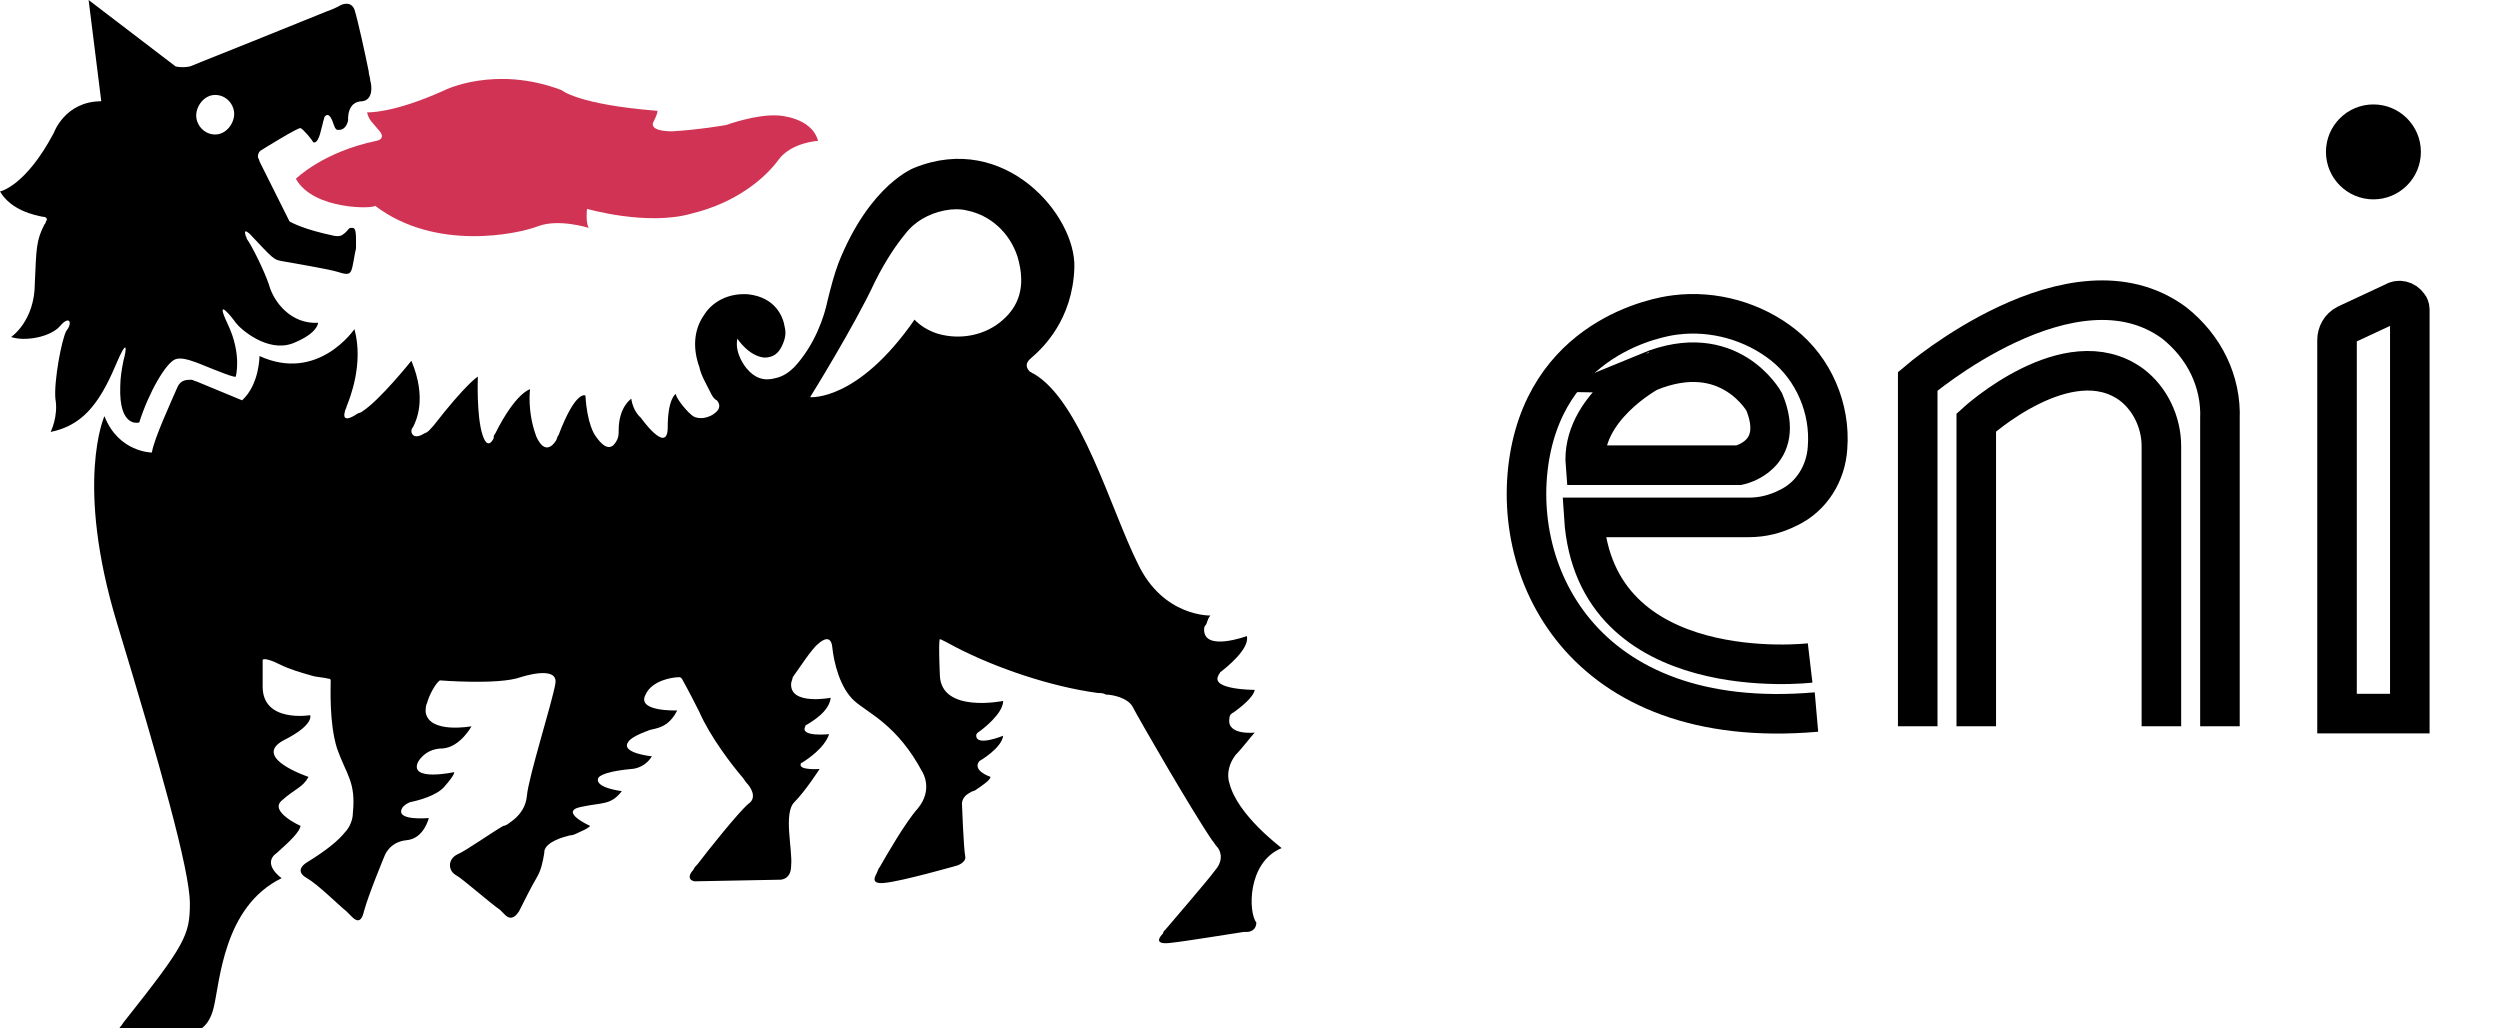 <?xml version="1.0" encoding="UTF-8"?> <!-- Generator: Adobe Illustrator 21.0.0, SVG Export Plug-In . SVG Version: 6.00 Build 0) --> <svg xmlns="http://www.w3.org/2000/svg" xmlns:xlink="http://www.w3.org/1999/xlink" version="1.1" id="Layer_1" x="0px" y="0px" viewBox="0 0 158 65" style="enable-background:new 0 0 158 65;" xml:space="preserve"> <style type="text/css"> .st0{fill:none;stroke:#000000;stroke-width:2.5;stroke-linecap:round;stroke-miterlimit:10;} .st1{fill:none;stroke:#000000;stroke-width:2.5;stroke-miterlimit:10;} .st2{fill:#D13354;} </style> <g id="eni-logo_copy_xA0_Image_1_"> </g> <g id="Vector_Smart_Object_copy_5_xA0_Image_1_"> <g id="Layer_2"> <path class="st0" d="M152.3,45.1h-4.6V21.5c0-0.4,0.2-0.8,0.6-1l3-1.4c0.3-0.2,0.7-0.1,0.9,0.2c0.1,0.1,0.1,0.2,0.1,0.4V45.1z"></path> <circle cx="150" cy="9.6" r="3"></circle> <path class="st1" d="M121.2,45.9V24.1c0,0,9.8-8.4,16.2-3.7c1.9,1.5,3,3.7,2.9,6.1v19.4"></path> <path class="st1" d="M124.9,45.9V26.7c0,0,5.8-5.3,9.8-2.4c1.2,0.9,1.9,2.4,1.9,3.9v17.7"></path> <path class="st1" d="M114.4,41.9c0,0-13.6,1.6-14.3-9.2h10.4c0.9,0,1.7-0.2,2.5-0.6c1.5-0.7,2.4-2.2,2.5-3.8 c0.2-2.5-0.9-5-2.8-6.5s-4.4-2.2-6.8-1.9c0,0-7.4,0.7-9.1,8.3c-1.7,7.7,3.1,18.1,18,16.8"></path> <path class="st1" d="M100.2,29.4h9.7c0,0,3-0.6,1.6-4c0,0-2.2-4-7.3-1.9C104.2,23.5,99.9,25.8,100.2,29.4z"></path> </g> </g> <g id="Layer_4"> <g> <path class="st2" d="M18.7,11.3c0,0,1.7-1.7,5.1-2.4c0,0,0.6-0.1,0.2-0.6s-0.7-0.7-0.8-1.2c0,0,1.6,0.1,4.9-1.4c0,0,3.2-1.6,7.4,0 c0,0,1,0.9,6,1.3c0,0,0.2-0.1-0.2,0.7c0,0-0.4,0.6,1.2,0.6c1.7-0.1,3.4-0.4,3.4-0.4s1.9-0.7,3.3-0.6c0,0,2.1,0.1,2.5,1.6 c0,0-1.7,0.1-2.5,1.2s-2.6,2.7-5.5,3.4c-2.8,0.8-6.6-0.3-6.6-0.3S37,14,37.2,14.4c0,0-1.9-0.6-3.2-0.1s-6.5,1.6-10.3-1.3 C23.7,13.2,19.8,13.3,18.7,11.3z"></path> <path d="M23.4,5.1c0-0.2-0.1-0.4-0.1-0.6c-0.2-1-0.7-3.3-0.9-3.9c-0.2-0.5-0.7-0.4-1-0.2c-0.2,0.1-0.4,0.2-0.7,0.3 C19,1.4,12.5,4,12,4.2c-0.5,0.1-0.9,0-0.9,0L5.6,0l0.8,6.4c-2.3,0-3,2-3,2C1.6,11.8,0,12.1,0,12.1c0.7,1.2,2.2,1.5,2.7,1.6 C3,13.7,3,13.9,2.9,14c0,0.1-0.1,0.2-0.1,0.2c-0.5,1-0.5,1.4-0.6,3.7c0,2.4-1.5,3.4-1.5,3.4c0.9,0.3,2.5,0,3.1-0.7 s0.8-0.2,0.4,0.3c-0.3,0.5-0.8,3.2-0.7,4.3c0.2,1.1-0.3,2.1-0.3,2.1c1.9-0.4,3-1.6,4.1-4.2c0.8-1.9,0.7-1,0.5-0.3 c-0.1,0.5-0.2,1.1-0.2,1.6c-0.1,2.7,1.2,2.3,1.2,2.3c0.6-1.9,1.7-3.8,2.3-4s1.7,0.4,2.8,0.8c1,0.4,1,0.3,1,0.3s0.4-1.4-0.5-3.3 s0.3-0.4,0.5-0.1c0.3,0.4,2,1.9,3.6,1.3c1.5-0.6,1.6-1.2,1.6-1.3l0,0c-1.7,0.1-2.8-1.3-3.1-2.4c-0.3-0.9-1.1-2.5-1.4-2.9 c0-0.1-0.1-0.2-0.1-0.3c-0.1-0.4,0.3,0,0.3,0c1.5,1.6,1.5,1.6,2,1.7s3,0.5,3.6,0.7s0.7,0.1,0.8-0.1c0.1-0.2,0.2-1,0.3-1.4 c0-0.2,0-0.3,0-0.5c0-0.8-0.1-0.8-0.3-0.8c-0.2,0-0.2,0.2-0.5,0.4c-0.2,0.2-0.6,0.1-0.6,0.1c-1.9-0.4-2.6-0.8-2.8-0.9l0,0 l-1.9-3.8c0-0.1-0.1-0.2-0.1-0.3c0-0.3,0.2-0.4,0.2-0.4S18.9,8,19,8.1c0.2,0.1,0.7,0.7,0.8,0.9h0.1c0.3-0.1,0.4-0.9,0.5-1.2 c0-0.1,0.1-0.3,0.1-0.4C20.8,7,21,7.6,21.1,7.9c0.1,0.3,0.2,0.3,0.2,0.3C21.9,8.3,22,7.6,22,7.6s-0.1-1.2,0.9-1.2 C23.6,6.3,23.5,5.4,23.4,5.1z M13.6,8.5c-0.7,0-1.2-0.6-1.2-1.2S12.9,6,13.6,6s1.2,0.6,1.2,1.2S14.3,8.5,13.6,8.5z"></path> <path d="M81,53.6c-0.1-0.1-2.8-2.1-3.3-4.1c-0.2-0.6,0-1.3,0.4-1.8c0.4-0.4,1-1.2,1.2-1.4c0,0-1.8,0.2-1.6-0.9 c0-0.2,0.1-0.3,0.3-0.4c0.4-0.3,1.2-0.9,1.3-1.4c0,0-2.8,0-2.3-0.9c0-0.1,0.1-0.1,0.1-0.2c0.4-0.3,1.9-1.5,1.7-2.3 c0,0-2.7,1-2.7-0.4c0-0.1,0-0.2,0.1-0.3s0.1-0.4,0.3-0.6c0,0-3,0.1-4.6-3.3c-1.7-3.4-3.6-10.3-6.6-12c-0.1,0-0.1-0.1-0.2-0.1 c-0.2-0.2-0.4-0.5,0.1-0.9c0.7-0.6,2.6-2.4,2.7-5.7s-4.4-8.6-10.1-6.3c0,0-2.8,1-4.8,6c-0.3,0.8-0.5,1.6-0.7,2.4 c-0.2,1-0.8,2.8-2.1,4.2c-0.3,0.3-0.7,0.6-1.2,0.7c-0.7,0.2-1.3,0-1.8-0.6c0,0-0.8-0.9-0.6-1.9c0,0,0.7,1.1,1.7,1.2 c0.6,0,0.9-0.3,1.1-0.7c0.2-0.4,0.3-0.8,0.2-1.2c-0.1-0.7-0.6-1.9-2.3-2.1c-1.3-0.1-2.3,0.5-2.8,1.3c-0.7,1-0.7,2.2-0.3,3.3 c0.1,0.5,0.4,1,0.7,1.6c0.1,0.2,0.2,0.4,0.4,0.5c0.1,0.1,0.3,0.4,0,0.7c-0.5,0.5-1.2,0.5-1.5,0.3s-1-1-1.1-1.4 c0,0-0.5,0.3-0.5,2.1c0,1.8-1.7-0.6-1.7-0.6S40,26,39.9,25.2c0,0-0.8,0.5-0.8,2c0,0.2,0,0.4-0.1,0.6c-0.2,0.4-0.6,0.9-1.4-0.3 c0,0-0.5-0.7-0.6-2.5c0,0-0.6-0.4-1.7,2.5c-0.1,0.1-0.1,0.3-0.2,0.4c-0.2,0.3-0.7,0.8-1.2-0.3c-0.6-1.6-0.4-3-0.4-3 s-0.9,0.2-2.2,2.8c-0.1,0.1-0.1,0.2-0.1,0.3c-0.1,0.2-0.4,0.7-0.7-0.2c-0.4-1.2-0.3-3.7-0.3-3.7s-0.7,0.4-2.8,3.1 c-0.2,0.2-0.3,0.4-0.6,0.5c-0.3,0.2-0.7,0.3-0.8-0.1c0-0.1,0-0.2,0.1-0.3c0.2-0.4,0.9-1.8-0.1-4.2c0,0-2,2.5-3.1,3.2 c-0.1,0.1-0.3,0.1-0.4,0.2c-0.3,0.2-0.9,0.5-0.7-0.2c0-0.1,0.1-0.2,0.1-0.3c0.2-0.5,1.1-2.7,0.5-4.9c0,0-2.3,3.4-6,1.7 c0,0,0,1.8-1.1,2.8l-2.9-1.2c-0.1,0-0.2-0.1-0.3-0.1c-0.3,0-0.7,0-0.9,0.5c-0.3,0.7-1.5,3.3-1.6,4.1c0,0-2.1,0-3-2.3 c0,0-1.9,4.2,0.8,13.1S12,55,12,57.1c0,2-0.3,2.6-4.1,7.4c-0.1,0.1-0.2,0.3-0.3,0.4c-0.1,0.1-0.2,0.4,1,0.3c1.5,0,3.5,0,3.5,0 s1,0.1,1.4-1.5s0.6-6.4,4.3-8.2c0,0-1.3-0.9-0.3-1.6c0.9-0.8,1.4-1.3,1.5-1.7c0,0-2-0.9-1.2-1.6c0.9-0.8,1.3-0.8,1.7-1.5 c0,0-3.6-1.2-1.6-2.3c2-1,1.7-1.6,1.7-1.6s-3,0.5-3-1.8v-1.7c0,0,0.1-0.2,1.1,0.3c0.6,0.3,1.3,0.5,2,0.7c0.3,0.1,0.7,0.1,1.1,0.2 c0.1,0,0.1,0.1,0.1,0.1c0,0.5-0.1,2.7,0.4,4.3c0.6,1.7,1.2,2.1,1,4.1c0,0.4-0.2,0.9-0.5,1.2c-0.4,0.5-1.1,1.1-2.4,1.9 c0,0-0.9,0.5,0,1c0.7,0.4,2,1.7,2.5,2.1c0.1,0.1,0.2,0.2,0.3,0.3c0.2,0.2,0.6,0.6,0.8-0.3c0.3-1.1,1.3-3.5,1.3-3.5s0.3-0.9,1.4-1 s1.4-1.4,1.4-1.4s-2.1,0.2-1.7-0.6c0.1-0.2,0.3-0.3,0.5-0.4c0.5-0.1,1.7-0.4,2.2-1c0.7-0.8,0.6-0.9,0.6-0.9s-2.8,0.6-2.3-0.6 c0.1-0.2,0.2-0.3,0.3-0.4c0.2-0.2,0.6-0.5,1.3-0.5c1.1-0.1,1.8-1.4,1.8-1.4s-2.7,0.5-2.9-0.9c0-0.2,0-0.4,0.1-0.6 c0.1-0.4,0.5-1.2,0.8-1.4c0,0,3.7,0.3,5.1-0.2c0,0,2.4-0.8,2.2,0.4s-1.7,5.9-1.8,7.1c-0.1,1-0.8,1.5-1.1,1.7 c-0.1,0.1-0.3,0.2-0.4,0.2c-0.7,0.4-2.4,1.6-2.9,1.8c-0.6,0.3-0.6,1-0.1,1.3c0.4,0.2,2.2,1.8,2.8,2.2c0.1,0.1,0.2,0.2,0.3,0.3 c0.2,0.2,0.5,0.4,0.9-0.2c0.3-0.6,0.8-1.6,1.1-2.1s0.4-1,0.5-1.6v-0.1c0.1-0.6,1.2-0.9,1.6-1c0.2,0,0.4-0.1,0.6-0.2 c0.2-0.1,0.5-0.2,0.7-0.4c0,0-2-0.9-0.6-1.2s1.9-0.1,2.6-1c0,0-1.7-0.2-1.5-0.8c0,0,0-0.4,2.1-0.6c0,0,0.8,0,1.3-0.8 c0,0-2-0.2-1.5-0.9c0,0,0.1-0.3,1.2-0.7c0.2-0.1,0.4-0.1,0.7-0.2c0.3-0.1,0.8-0.3,1.2-1.1c0,0-2.6,0.1-2-1 c0.4-0.9,1.7-1.1,2.1-1.1c0.1,0,0.1,0,0.2,0.1c0.1,0.2,0.4,0.7,1.1,2.1c0.7,1.6,2.1,3.4,2.7,4.1c0.1,0.1,0.2,0.3,0.3,0.4 c0.2,0.2,0.7,0.9,0.1,1.3c-0.6,0.5-2.6,3-3.2,3.8c-0.1,0.1-0.2,0.2-0.3,0.4c-0.2,0.2-0.4,0.6,0.1,0.7l5.3-0.1c0,0,0.8,0.1,0.8-0.9 c0.1-1-0.5-3.3,0.2-4s1.6-2.1,1.6-2.1s-1.3,0.1-1.2-0.3c0,0,0-0.1,0.1-0.1c0.3-0.2,1.4-0.9,1.7-1.8c0,0-1.9,0.2-1.5-0.5 c0-0.1,0.1-0.1,0.1-0.1c0.3-0.2,1.4-0.8,1.5-1.7c0,0-2.6,0.5-2.5-0.9c0-0.1,0.1-0.3,0.1-0.4c0.3-0.4,1.2-1.8,1.6-2.1 c0,0,0.8-0.8,0.9,0.2s0.5,2.6,1.4,3.4c0.9,0.8,2.7,1.5,4.3,4.5c0,0,0.7,1.1-0.3,2.3c-0.8,0.9-2,3-2.4,3.7 c-0.1,0.1-0.1,0.2-0.2,0.4c-0.1,0.2-0.4,0.7,0.5,0.6c1.1-0.1,4.6-1.1,4.6-1.1s0.6-0.2,0.5-0.6c-0.1-0.5-0.2-3.2-0.2-3.2 s-0.1-0.5,0.5-0.8c0.1-0.1,0.3-0.1,0.4-0.2c0.3-0.2,0.9-0.6,0.9-0.8c0,0-1.2-0.4-0.7-1c0,0,1.4-0.8,1.5-1.6c0,0-1.7,0.7-1.7,0 c0-0.1,0-0.1,0.1-0.2c0.3-0.2,1.6-1.2,1.6-2c0,0-3.9,0.8-4-1.6c-0.1-2.4,0-2.3,0-2.3s-0.1-0.1,1,0.5c2.5,1.3,6,2.5,9,2.9 c0.2,0,0.3,0,0.5,0.1c0.4,0,1.4,0.2,1.7,0.8c0.3,0.6,3.7,6.5,5,8.4c0.1,0.1,0.2,0.3,0.3,0.4c0.2,0.2,0.5,0.8-0.1,1.5 c-0.6,0.8-2.6,3.1-3.1,3.7c-0.1,0.1-0.2,0.2-0.2,0.3c-0.2,0.2-0.6,0.7,0.4,0.6c1-0.1,4-0.6,4.7-0.7c0.1,0,0.2,0,0.2,0 c0.2,0,0.6-0.1,0.6-0.6C78.9,57.7,78.8,54.5,81,53.6L81,53.6z M63.4,20.2c-1.1,1-2.7,1.3-4.1,0.9c-1-0.3-1.5-0.9-1.5-0.9 c-3.6,5.2-6.6,4.9-6.6,4.9s2.8-4.5,4.1-7.3c0.7-1.4,1.4-2.4,1.9-3c0.6-0.8,1.5-1.3,2.5-1.5c0.5-0.1,1-0.1,1.4,0 c1.5,0.3,2.7,1.4,3.2,2.9C64.9,18.2,64.3,19.4,63.4,20.2z"></path> </g> </g> </svg> 